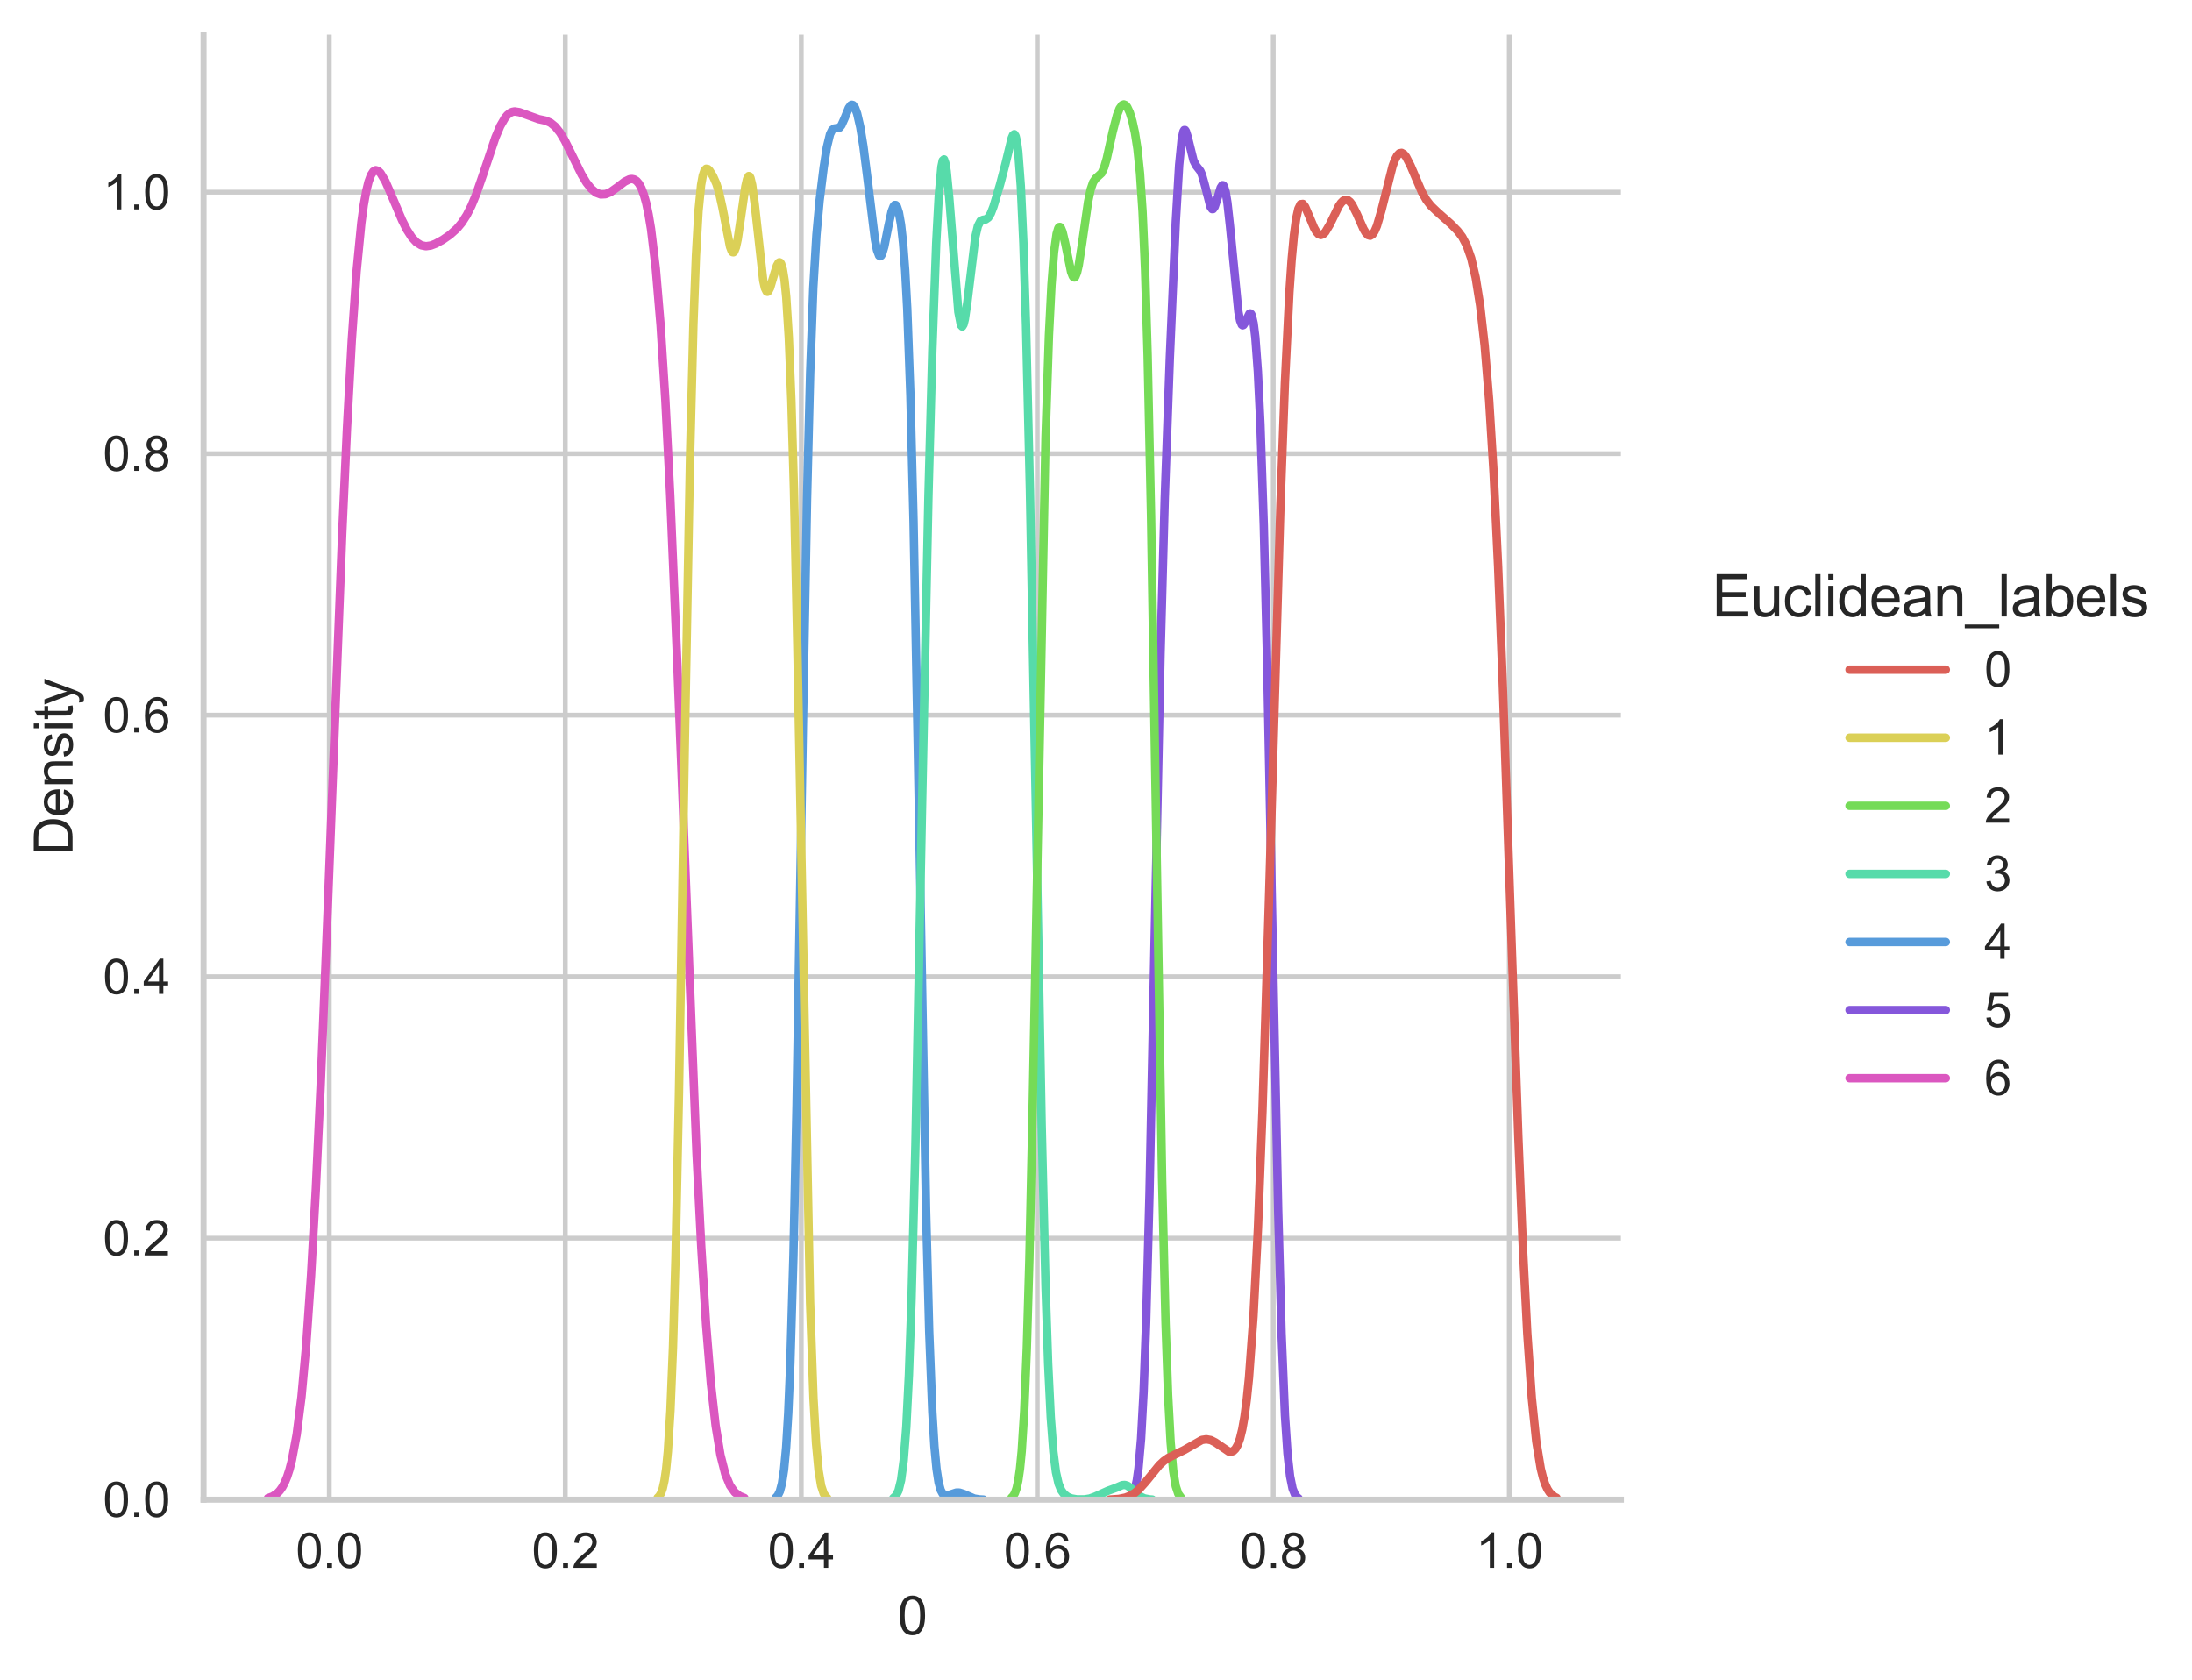 <?xml version="1.0" encoding="utf-8" standalone="no"?>
<!DOCTYPE svg PUBLIC "-//W3C//DTD SVG 1.1//EN"
  "http://www.w3.org/Graphics/SVG/1.1/DTD/svg11.dtd">
<svg xmlns:xlink="http://www.w3.org/1999/xlink" width="455.399pt" height="348.965pt" viewBox="0 0 455.399 348.965" xmlns="http://www.w3.org/2000/svg" version="1.1">
 <defs>
  <style type="text/css">*{stroke-linejoin: round; stroke-linecap: butt}</style>
 </defs>
 <g id="figure_1">
  <g id="patch_1">
   <path d="M 0 348.965 
L 455.399 348.965 
L 455.399 0 
L 0 0 
z
" style="fill: #ffffff"/>
  </g>
  <g id="axes_1">
   <g id="patch_2">
    <path d="M 42.289 311.56 
L 336.75 311.56 
L 336.75 7.2 
L 42.289 7.2 
z
" style="fill: #ffffff"/>
   </g>
   <g id="matplotlib.axis_1">
    <g id="xtick_1">
     <g id="line2d_1">
      <path d="M 68.412 311.56 
L 68.412 7.2 
" clip-path="url(#pcc40421154)" style="fill: none; stroke: #cccccc; stroke-linecap: round"/>
     </g>
     <g id="line2d_2"/>
     <g id="text_1">
      <!-- 0.0 -->
      <g style="fill: #262626" transform="translate(61.462 325.718)scale(0.1 -0.1)">
       <defs>
        <path id="ArialMT-30" d="M 266 2259 
Q 266 3072 433 3567 
Q 600 4063 929 4331 
Q 1259 4600 1759 4600 
Q 2128 4600 2406 4451 
Q 2684 4303 2865 4023 
Q 3047 3744 3150 3342 
Q 3253 2941 3253 2259 
Q 3253 1453 3087 958 
Q 2922 463 2592 192 
Q 2263 -78 1759 -78 
Q 1097 -78 719 397 
Q 266 969 266 2259 
z
M 844 2259 
Q 844 1131 1108 757 
Q 1372 384 1759 384 
Q 2147 384 2411 759 
Q 2675 1134 2675 2259 
Q 2675 3391 2411 3762 
Q 2147 4134 1753 4134 
Q 1366 4134 1134 3806 
Q 844 3388 844 2259 
z
" transform="scale(0.016)"/>
        <path id="ArialMT-2e" d="M 581 0 
L 581 641 
L 1222 641 
L 1222 0 
L 581 0 
z
" transform="scale(0.016)"/>
       </defs>
       <use xlink:href="#ArialMT-30"/>
       <use xlink:href="#ArialMT-2e" x="55.615"/>
       <use xlink:href="#ArialMT-30" x="83.398"/>
      </g>
     </g>
    </g>
    <g id="xtick_2">
     <g id="line2d_3">
      <path d="M 117.441 311.56 
L 117.441 7.2 
" clip-path="url(#pcc40421154)" style="fill: none; stroke: #cccccc; stroke-linecap: round"/>
     </g>
     <g id="line2d_4"/>
     <g id="text_2">
      <!-- 0.2 -->
      <g style="fill: #262626" transform="translate(110.491 325.718)scale(0.1 -0.1)">
       <defs>
        <path id="ArialMT-32" d="M 3222 541 
L 3222 0 
L 194 0 
Q 188 203 259 391 
Q 375 700 629 1000 
Q 884 1300 1366 1694 
Q 2113 2306 2375 2664 
Q 2638 3022 2638 3341 
Q 2638 3675 2398 3904 
Q 2159 4134 1775 4134 
Q 1369 4134 1125 3890 
Q 881 3647 878 3216 
L 300 3275 
Q 359 3922 746 4261 
Q 1134 4600 1788 4600 
Q 2447 4600 2831 4234 
Q 3216 3869 3216 3328 
Q 3216 3053 3103 2787 
Q 2991 2522 2730 2228 
Q 2469 1934 1863 1422 
Q 1356 997 1212 845 
Q 1069 694 975 541 
L 3222 541 
z
" transform="scale(0.016)"/>
       </defs>
       <use xlink:href="#ArialMT-30"/>
       <use xlink:href="#ArialMT-2e" x="55.615"/>
       <use xlink:href="#ArialMT-32" x="83.398"/>
      </g>
     </g>
    </g>
    <g id="xtick_3">
     <g id="line2d_5">
      <path d="M 166.47 311.56 
L 166.47 7.2 
" clip-path="url(#pcc40421154)" style="fill: none; stroke: #cccccc; stroke-linecap: round"/>
     </g>
     <g id="line2d_6"/>
     <g id="text_3">
      <!-- 0.4 -->
      <g style="fill: #262626" transform="translate(159.52 325.718)scale(0.1 -0.1)">
       <defs>
        <path id="ArialMT-34" d="M 2069 0 
L 2069 1097 
L 81 1097 
L 81 1613 
L 2172 4581 
L 2631 4581 
L 2631 1613 
L 3250 1613 
L 3250 1097 
L 2631 1097 
L 2631 0 
L 2069 0 
z
M 2069 1613 
L 2069 3678 
L 634 1613 
L 2069 1613 
z
" transform="scale(0.016)"/>
       </defs>
       <use xlink:href="#ArialMT-30"/>
       <use xlink:href="#ArialMT-2e" x="55.615"/>
       <use xlink:href="#ArialMT-34" x="83.398"/>
      </g>
     </g>
    </g>
    <g id="xtick_4">
     <g id="line2d_7">
      <path d="M 215.499 311.56 
L 215.499 7.2 
" clip-path="url(#pcc40421154)" style="fill: none; stroke: #cccccc; stroke-linecap: round"/>
     </g>
     <g id="line2d_8"/>
     <g id="text_4">
      <!-- 0.6 -->
      <g style="fill: #262626" transform="translate(208.549 325.718)scale(0.1 -0.1)">
       <defs>
        <path id="ArialMT-36" d="M 3184 3459 
L 2625 3416 
Q 2550 3747 2413 3897 
Q 2184 4138 1850 4138 
Q 1581 4138 1378 3988 
Q 1113 3794 959 3422 
Q 806 3050 800 2363 
Q 1003 2672 1297 2822 
Q 1591 2972 1913 2972 
Q 2475 2972 2870 2558 
Q 3266 2144 3266 1488 
Q 3266 1056 3080 686 
Q 2894 316 2569 119 
Q 2244 -78 1831 -78 
Q 1128 -78 684 439 
Q 241 956 241 2144 
Q 241 3472 731 4075 
Q 1159 4600 1884 4600 
Q 2425 4600 2770 4297 
Q 3116 3994 3184 3459 
z
M 888 1484 
Q 888 1194 1011 928 
Q 1134 663 1356 523 
Q 1578 384 1822 384 
Q 2178 384 2434 671 
Q 2691 959 2691 1453 
Q 2691 1928 2437 2201 
Q 2184 2475 1800 2475 
Q 1419 2475 1153 2201 
Q 888 1928 888 1484 
z
" transform="scale(0.016)"/>
       </defs>
       <use xlink:href="#ArialMT-30"/>
       <use xlink:href="#ArialMT-2e" x="55.615"/>
       <use xlink:href="#ArialMT-36" x="83.398"/>
      </g>
     </g>
    </g>
    <g id="xtick_5">
     <g id="line2d_9">
      <path d="M 264.528 311.56 
L 264.528 7.2 
" clip-path="url(#pcc40421154)" style="fill: none; stroke: #cccccc; stroke-linecap: round"/>
     </g>
     <g id="line2d_10"/>
     <g id="text_5">
      <!-- 0.8 -->
      <g style="fill: #262626" transform="translate(257.578 325.718)scale(0.1 -0.1)">
       <defs>
        <path id="ArialMT-38" d="M 1131 2484 
Q 781 2613 612 2850 
Q 444 3088 444 3419 
Q 444 3919 803 4259 
Q 1163 4600 1759 4600 
Q 2359 4600 2725 4251 
Q 3091 3903 3091 3403 
Q 3091 3084 2923 2848 
Q 2756 2613 2416 2484 
Q 2838 2347 3058 2040 
Q 3278 1734 3278 1309 
Q 3278 722 2862 322 
Q 2447 -78 1769 -78 
Q 1091 -78 675 323 
Q 259 725 259 1325 
Q 259 1772 486 2073 
Q 713 2375 1131 2484 
z
M 1019 3438 
Q 1019 3113 1228 2906 
Q 1438 2700 1772 2700 
Q 2097 2700 2305 2904 
Q 2513 3109 2513 3406 
Q 2513 3716 2298 3927 
Q 2084 4138 1766 4138 
Q 1444 4138 1231 3931 
Q 1019 3725 1019 3438 
z
M 838 1322 
Q 838 1081 952 856 
Q 1066 631 1291 507 
Q 1516 384 1775 384 
Q 2178 384 2440 643 
Q 2703 903 2703 1303 
Q 2703 1709 2433 1975 
Q 2163 2241 1756 2241 
Q 1359 2241 1098 1978 
Q 838 1716 838 1322 
z
" transform="scale(0.016)"/>
       </defs>
       <use xlink:href="#ArialMT-30"/>
       <use xlink:href="#ArialMT-2e" x="55.615"/>
       <use xlink:href="#ArialMT-38" x="83.398"/>
      </g>
     </g>
    </g>
    <g id="xtick_6">
     <g id="line2d_11">
      <path d="M 313.557 311.56 
L 313.557 7.2 
" clip-path="url(#pcc40421154)" style="fill: none; stroke: #cccccc; stroke-linecap: round"/>
     </g>
     <g id="line2d_12"/>
     <g id="text_6">
      <!-- 1.0 -->
      <g style="fill: #262626" transform="translate(306.607 325.718)scale(0.1 -0.1)">
       <defs>
        <path id="ArialMT-31" d="M 2384 0 
L 1822 0 
L 1822 3584 
Q 1619 3391 1289 3197 
Q 959 3003 697 2906 
L 697 3450 
Q 1169 3672 1522 3987 
Q 1875 4303 2022 4600 
L 2384 4600 
L 2384 0 
z
" transform="scale(0.016)"/>
       </defs>
       <use xlink:href="#ArialMT-31"/>
       <use xlink:href="#ArialMT-2e" x="55.615"/>
       <use xlink:href="#ArialMT-30" x="83.398"/>
      </g>
     </g>
    </g>
    <g id="text_7">
     <!-- 0 -->
     <g style="fill: #262626" transform="translate(186.461 339.579)scale(0.11 -0.11)">
      <use xlink:href="#ArialMT-30"/>
     </g>
    </g>
   </g>
   <g id="matplotlib.axis_2">
    <g id="ytick_1">
     <g id="line2d_13">
      <path d="M 42.289 311.56 
L 336.75 311.56 
" clip-path="url(#pcc40421154)" style="fill: none; stroke: #cccccc; stroke-linecap: round"/>
     </g>
     <g id="line2d_14"/>
     <g id="text_8">
      <!-- 0.0 -->
      <g style="fill: #262626" transform="translate(21.389 315.139)scale(0.1 -0.1)">
       <use xlink:href="#ArialMT-30"/>
       <use xlink:href="#ArialMT-2e" x="55.615"/>
       <use xlink:href="#ArialMT-30" x="83.398"/>
      </g>
     </g>
    </g>
    <g id="ytick_2">
     <g id="line2d_15">
      <path d="M 42.289 257.232 
L 336.75 257.232 
" clip-path="url(#pcc40421154)" style="fill: none; stroke: #cccccc; stroke-linecap: round"/>
     </g>
     <g id="line2d_16"/>
     <g id="text_9">
      <!-- 0.2 -->
      <g style="fill: #262626" transform="translate(21.389 260.811)scale(0.1 -0.1)">
       <use xlink:href="#ArialMT-30"/>
       <use xlink:href="#ArialMT-2e" x="55.615"/>
       <use xlink:href="#ArialMT-32" x="83.398"/>
      </g>
     </g>
    </g>
    <g id="ytick_3">
     <g id="line2d_17">
      <path d="M 42.289 202.905 
L 336.75 202.905 
" clip-path="url(#pcc40421154)" style="fill: none; stroke: #cccccc; stroke-linecap: round"/>
     </g>
     <g id="line2d_18"/>
     <g id="text_10">
      <!-- 0.4 -->
      <g style="fill: #262626" transform="translate(21.389 206.484)scale(0.1 -0.1)">
       <use xlink:href="#ArialMT-30"/>
       <use xlink:href="#ArialMT-2e" x="55.615"/>
       <use xlink:href="#ArialMT-34" x="83.398"/>
      </g>
     </g>
    </g>
    <g id="ytick_4">
     <g id="line2d_19">
      <path d="M 42.289 148.577 
L 336.75 148.577 
" clip-path="url(#pcc40421154)" style="fill: none; stroke: #cccccc; stroke-linecap: round"/>
     </g>
     <g id="line2d_20"/>
     <g id="text_11">
      <!-- 0.6 -->
      <g style="fill: #262626" transform="translate(21.389 152.156)scale(0.1 -0.1)">
       <use xlink:href="#ArialMT-30"/>
       <use xlink:href="#ArialMT-2e" x="55.615"/>
       <use xlink:href="#ArialMT-36" x="83.398"/>
      </g>
     </g>
    </g>
    <g id="ytick_5">
     <g id="line2d_21">
      <path d="M 42.289 94.249 
L 336.75 94.249 
" clip-path="url(#pcc40421154)" style="fill: none; stroke: #cccccc; stroke-linecap: round"/>
     </g>
     <g id="line2d_22"/>
     <g id="text_12">
      <!-- 0.8 -->
      <g style="fill: #262626" transform="translate(21.389 97.828)scale(0.1 -0.1)">
       <use xlink:href="#ArialMT-30"/>
       <use xlink:href="#ArialMT-2e" x="55.615"/>
       <use xlink:href="#ArialMT-38" x="83.398"/>
      </g>
     </g>
    </g>
    <g id="ytick_6">
     <g id="line2d_23">
      <path d="M 42.289 39.922 
L 336.75 39.922 
" clip-path="url(#pcc40421154)" style="fill: none; stroke: #cccccc; stroke-linecap: round"/>
     </g>
     <g id="line2d_24"/>
     <g id="text_13">
      <!-- 1.0 -->
      <g style="fill: #262626" transform="translate(21.389 43.501)scale(0.1 -0.1)">
       <use xlink:href="#ArialMT-31"/>
       <use xlink:href="#ArialMT-2e" x="55.615"/>
       <use xlink:href="#ArialMT-30" x="83.398"/>
      </g>
     </g>
    </g>
    <g id="text_14">
     <!-- Density -->
     <g style="fill: #262626" transform="translate(15.074 177.719)rotate(-90)scale(0.11 -0.11)">
      <defs>
       <path id="ArialMT-44" d="M 494 0 
L 494 4581 
L 2072 4581 
Q 2606 4581 2888 4516 
Q 3281 4425 3559 4188 
Q 3922 3881 4101 3404 
Q 4281 2928 4281 2316 
Q 4281 1794 4159 1391 
Q 4038 988 3847 723 
Q 3656 459 3429 307 
Q 3203 156 2883 78 
Q 2563 0 2147 0 
L 494 0 
z
M 1100 541 
L 2078 541 
Q 2531 541 2789 625 
Q 3047 709 3200 863 
Q 3416 1078 3536 1442 
Q 3656 1806 3656 2325 
Q 3656 3044 3420 3430 
Q 3184 3816 2847 3947 
Q 2603 4041 2063 4041 
L 1100 4041 
L 1100 541 
z
" transform="scale(0.016)"/>
       <path id="ArialMT-65" d="M 2694 1069 
L 3275 997 
Q 3138 488 2766 206 
Q 2394 -75 1816 -75 
Q 1088 -75 661 373 
Q 234 822 234 1631 
Q 234 2469 665 2931 
Q 1097 3394 1784 3394 
Q 2450 3394 2872 2941 
Q 3294 2488 3294 1666 
Q 3294 1616 3291 1516 
L 816 1516 
Q 847 969 1125 678 
Q 1403 388 1819 388 
Q 2128 388 2347 550 
Q 2566 713 2694 1069 
z
M 847 1978 
L 2700 1978 
Q 2663 2397 2488 2606 
Q 2219 2931 1791 2931 
Q 1403 2931 1139 2672 
Q 875 2413 847 1978 
z
" transform="scale(0.016)"/>
       <path id="ArialMT-6e" d="M 422 0 
L 422 3319 
L 928 3319 
L 928 2847 
Q 1294 3394 1984 3394 
Q 2284 3394 2536 3286 
Q 2788 3178 2913 3003 
Q 3038 2828 3088 2588 
Q 3119 2431 3119 2041 
L 3119 0 
L 2556 0 
L 2556 2019 
Q 2556 2363 2490 2533 
Q 2425 2703 2258 2804 
Q 2091 2906 1866 2906 
Q 1506 2906 1245 2678 
Q 984 2450 984 1813 
L 984 0 
L 422 0 
z
" transform="scale(0.016)"/>
       <path id="ArialMT-73" d="M 197 991 
L 753 1078 
Q 800 744 1014 566 
Q 1228 388 1613 388 
Q 2000 388 2187 545 
Q 2375 703 2375 916 
Q 2375 1106 2209 1216 
Q 2094 1291 1634 1406 
Q 1016 1563 777 1677 
Q 538 1791 414 1992 
Q 291 2194 291 2438 
Q 291 2659 392 2848 
Q 494 3038 669 3163 
Q 800 3259 1026 3326 
Q 1253 3394 1513 3394 
Q 1903 3394 2198 3281 
Q 2494 3169 2634 2976 
Q 2775 2784 2828 2463 
L 2278 2388 
Q 2241 2644 2061 2787 
Q 1881 2931 1553 2931 
Q 1166 2931 1000 2803 
Q 834 2675 834 2503 
Q 834 2394 903 2306 
Q 972 2216 1119 2156 
Q 1203 2125 1616 2013 
Q 2213 1853 2448 1751 
Q 2684 1650 2818 1456 
Q 2953 1263 2953 975 
Q 2953 694 2789 445 
Q 2625 197 2315 61 
Q 2006 -75 1616 -75 
Q 969 -75 630 194 
Q 291 463 197 991 
z
" transform="scale(0.016)"/>
       <path id="ArialMT-69" d="M 425 3934 
L 425 4581 
L 988 4581 
L 988 3934 
L 425 3934 
z
M 425 0 
L 425 3319 
L 988 3319 
L 988 0 
L 425 0 
z
" transform="scale(0.016)"/>
       <path id="ArialMT-74" d="M 1650 503 
L 1731 6 
Q 1494 -44 1306 -44 
Q 1000 -44 831 53 
Q 663 150 594 308 
Q 525 466 525 972 
L 525 2881 
L 113 2881 
L 113 3319 
L 525 3319 
L 525 4141 
L 1084 4478 
L 1084 3319 
L 1650 3319 
L 1650 2881 
L 1084 2881 
L 1084 941 
Q 1084 700 1114 631 
Q 1144 563 1211 522 
Q 1278 481 1403 481 
Q 1497 481 1650 503 
z
" transform="scale(0.016)"/>
       <path id="ArialMT-79" d="M 397 -1278 
L 334 -750 
Q 519 -800 656 -800 
Q 844 -800 956 -737 
Q 1069 -675 1141 -563 
Q 1194 -478 1313 -144 
Q 1328 -97 1363 -6 
L 103 3319 
L 709 3319 
L 1400 1397 
Q 1534 1031 1641 628 
Q 1738 1016 1872 1384 
L 2581 3319 
L 3144 3319 
L 1881 -56 
Q 1678 -603 1566 -809 
Q 1416 -1088 1222 -1217 
Q 1028 -1347 759 -1347 
Q 597 -1347 397 -1278 
z
" transform="scale(0.016)"/>
      </defs>
      <use xlink:href="#ArialMT-44"/>
      <use xlink:href="#ArialMT-65" x="72.217"/>
      <use xlink:href="#ArialMT-6e" x="127.832"/>
      <use xlink:href="#ArialMT-73" x="183.447"/>
      <use xlink:href="#ArialMT-69" x="233.447"/>
      <use xlink:href="#ArialMT-74" x="255.664"/>
      <use xlink:href="#ArialMT-79" x="283.447"/>
     </g>
    </g>
   </g>
   <g id="line2d_25">
    <path d="M 55.673 311.233 
L 56.668 310.873 
L 57.663 310.186 
L 58.16 309.652 
L 58.658 308.944 
L 59.155 308.015 
L 59.652 306.814 
L 60.15 305.282 
L 60.647 303.352 
L 61.642 298.009 
L 62.637 290.187 
L 63.631 279.314 
L 64.626 264.964 
L 65.621 246.975 
L 66.616 225.551 
L 68.108 188.444 
L 71.092 110.969 
L 72.087 89.021 
L 73.082 70.707 
L 74.076 56.461 
L 75.071 46.28 
L 75.569 42.61 
L 76.066 39.796 
L 76.563 37.754 
L 77.061 36.395 
L 77.558 35.625 
L 78.055 35.354 
L 78.553 35.494 
L 79.05 35.966 
L 80.045 37.622 
L 81.537 41.046 
L 83.527 45.747 
L 84.521 47.713 
L 85.516 49.263 
L 86.511 50.344 
L 87.506 50.957 
L 88.5 51.152 
L 89.495 51.013 
L 90.49 50.64 
L 91.982 49.82 
L 93.474 48.789 
L 94.966 47.449 
L 95.961 46.252 
L 96.956 44.704 
L 97.951 42.734 
L 98.945 40.322 
L 100.437 36.023 
L 102.924 28.569 
L 103.919 26.198 
L 104.914 24.482 
L 105.411 23.895 
L 105.909 23.487 
L 106.406 23.245 
L 106.903 23.152 
L 107.898 23.305 
L 111.877 24.743 
L 113.369 25.06 
L 114.364 25.502 
L 115.359 26.309 
L 116.354 27.556 
L 117.348 29.219 
L 118.84 32.226 
L 120.83 36.262 
L 121.825 37.921 
L 122.82 39.192 
L 123.814 40.02 
L 124.809 40.395 
L 125.804 40.344 
L 126.799 39.934 
L 128.291 38.878 
L 129.783 37.736 
L 130.778 37.249 
L 131.275 37.182 
L 131.772 37.284 
L 132.27 37.601 
L 132.767 38.188 
L 133.264 39.107 
L 133.762 40.424 
L 134.259 42.218 
L 134.757 44.569 
L 135.254 47.562 
L 136.249 55.812 
L 137.243 67.573 
L 138.238 83.227 
L 139.233 102.78 
L 140.725 138.247 
L 144.704 239.51 
L 145.699 259.223 
L 146.694 275.172 
L 147.688 287.377 
L 148.683 296.215 
L 149.678 302.272 
L 150.673 306.202 
L 151.667 308.616 
L 152.662 310.02 
L 153.657 310.794 
L 154.652 311.197 
L 154.652 311.197 
" clip-path="url(#pcc40421154)" style="fill: none; stroke: #db57c0; stroke-width: 1.75; stroke-linecap: round"/>
   </g>
   <g id="line2d_26">
    <path d="M 234.777 311.151 
L 235.129 310.792 
L 235.481 310.171 
L 235.832 309.141 
L 236.184 307.501 
L 236.536 304.995 
L 237.063 298.938 
L 237.591 289.148 
L 238.118 274.717 
L 238.822 247.812 
L 239.877 195.664 
L 241.107 135.849 
L 241.987 103.5 
L 243.042 74.243 
L 244.273 46.111 
L 244.976 34.278 
L 245.503 28.977 
L 245.855 27.324 
L 246.031 27.019 
L 246.207 27.019 
L 246.383 27.281 
L 246.734 28.389 
L 247.965 33.353 
L 248.493 34.391 
L 249.372 35.523 
L 249.724 36.333 
L 250.251 38.192 
L 251.482 42.971 
L 251.834 43.444 
L 252.009 43.438 
L 252.361 42.955 
L 252.889 41.346 
L 253.592 38.998 
L 253.944 38.467 
L 254.12 38.486 
L 254.295 38.727 
L 254.647 39.928 
L 254.999 42.093 
L 255.526 46.885 
L 257.285 64.799 
L 257.636 66.591 
L 257.988 67.465 
L 258.164 67.583 
L 258.34 67.519 
L 258.691 66.976 
L 259.571 65.175 
L 259.746 65.108 
L 259.922 65.239 
L 260.098 65.608 
L 260.45 67.185 
L 260.801 70.064 
L 261.329 77.201 
L 261.856 88.133 
L 262.56 109.228 
L 263.263 137.871 
L 264.494 200.286 
L 265.549 251.486 
L 266.252 277.045 
L 266.956 294.076 
L 267.483 301.938 
L 268.011 306.659 
L 268.538 309.255 
L 269.066 310.56 
L 269.593 311.161 
L 269.769 311.271 
L 269.769 311.271 
" clip-path="url(#pcc40421154)" style="fill: none; stroke: #8557db; stroke-width: 1.75; stroke-linecap: round"/>
   </g>
   <g id="line2d_27">
    <path d="M 161.155 311.167 
L 161.588 310.71 
L 162.022 309.818 
L 162.456 308.181 
L 162.89 305.347 
L 163.324 300.722 
L 163.758 293.614 
L 164.192 283.319 
L 164.843 260.755 
L 165.494 229.429 
L 166.795 151.388 
L 167.663 103.853 
L 168.314 77.469 
L 168.965 59.792 
L 169.616 48.832 
L 170.266 41.725 
L 171.134 34.711 
L 171.785 30.598 
L 172.436 27.899 
L 172.87 27.006 
L 173.304 26.697 
L 174.388 26.534 
L 174.822 26.01 
L 175.473 24.558 
L 176.341 22.429 
L 176.775 21.85 
L 176.992 21.763 
L 177.209 21.826 
L 177.643 22.412 
L 178.077 23.598 
L 178.727 26.422 
L 179.378 30.415 
L 180.246 37.297 
L 181.765 49.72 
L 182.199 51.941 
L 182.632 53.096 
L 182.849 53.244 
L 183.066 53.111 
L 183.283 52.713 
L 183.717 51.244 
L 184.585 46.863 
L 185.236 43.935 
L 185.67 42.813 
L 185.887 42.583 
L 186.104 42.595 
L 186.321 42.859 
L 186.754 44.178 
L 187.188 46.651 
L 187.622 50.514 
L 188.056 56.182 
L 188.49 64.235 
L 189.141 82.144 
L 189.792 108.239 
L 190.659 154.449 
L 192.395 251.451 
L 193.046 276.625 
L 193.697 293.362 
L 194.131 300.487 
L 194.565 305.133 
L 194.998 307.967 
L 195.432 309.562 
L 195.866 310.363 
L 196.3 310.679 
L 196.734 310.717 
L 197.602 310.433 
L 198.687 310.085 
L 199.337 310.092 
L 200.205 310.373 
L 202.375 311.315 
L 203.459 311.496 
L 204.327 311.543 
L 204.327 311.543 
" clip-path="url(#pcc40421154)" style="fill: none; stroke: #579bdb; stroke-width: 1.75; stroke-linecap: round"/>
   </g>
   <g id="line2d_28">
    <path d="M 185.584 311.243 
L 186.125 310.755 
L 186.666 309.675 
L 187.207 307.483 
L 187.747 303.41 
L 188.288 296.477 
L 188.829 285.656 
L 189.369 270.161 
L 190.181 237.905 
L 191.532 168.758 
L 192.884 103.211 
L 193.695 72.846 
L 194.506 50.509 
L 195.047 40.469 
L 195.588 34.645 
L 195.858 33.354 
L 196.129 33.117 
L 196.399 33.877 
L 196.669 35.539 
L 197.21 41.047 
L 199.103 64.786 
L 199.643 67.558 
L 199.914 67.839 
L 200.184 67.404 
L 200.455 66.317 
L 200.995 62.616 
L 202.618 49.308 
L 203.158 46.964 
L 203.699 45.913 
L 204.24 45.657 
L 204.78 45.585 
L 205.321 45.212 
L 205.862 44.311 
L 206.403 42.906 
L 207.755 38.372 
L 208.836 34.272 
L 210.188 28.702 
L 210.458 28.069 
L 210.729 27.877 
L 210.999 28.279 
L 211.269 29.425 
L 211.54 31.46 
L 212.08 38.667 
L 212.621 50.599 
L 213.162 67.52 
L 213.973 101.796 
L 215.055 159.747 
L 216.406 233.499 
L 217.217 267.269 
L 217.758 283.317 
L 218.299 294.455 
L 218.84 301.585 
L 219.38 305.833 
L 219.921 308.236 
L 220.462 309.572 
L 221.003 310.34 
L 221.814 310.975 
L 222.625 311.303 
L 223.706 311.488 
L 225.329 311.49 
L 226.41 311.318 
L 227.491 310.927 
L 230.195 309.702 
L 231.817 309.112 
L 233.169 308.528 
L 233.71 308.493 
L 234.251 308.661 
L 235.062 309.257 
L 236.954 310.917 
L 237.765 311.292 
L 238.847 311.498 
L 239.388 311.534 
L 239.388 311.534 
" clip-path="url(#pcc40421154)" style="fill: none; stroke: #57dbaa; stroke-width: 1.75; stroke-linecap: round"/>
   </g>
   <g id="line2d_29">
    <path d="M 210.142 311.154 
L 210.496 310.802 
L 210.849 310.195 
L 211.203 309.188 
L 211.557 307.582 
L 211.91 305.119 
L 212.264 301.486 
L 212.794 293.079 
L 213.325 280.104 
L 213.855 261.771 
L 214.563 229.089 
L 217.215 90.945 
L 217.922 69.72 
L 218.453 59.185 
L 218.983 52.392 
L 219.514 48.583 
L 219.867 47.404 
L 220.044 47.168 
L 220.221 47.145 
L 220.398 47.318 
L 220.751 48.176 
L 221.282 50.43 
L 222.52 56.471 
L 222.873 57.392 
L 223.05 57.607 
L 223.227 57.642 
L 223.404 57.491 
L 223.757 56.637 
L 224.111 55.104 
L 224.818 50.564 
L 226.056 41.93 
L 226.586 39.387 
L 227.117 37.833 
L 227.647 37.074 
L 228.885 35.936 
L 229.416 34.734 
L 229.946 32.89 
L 231.184 27.304 
L 232.068 23.905 
L 232.598 22.561 
L 233.129 21.83 
L 233.482 21.693 
L 233.836 21.836 
L 234.19 22.255 
L 234.72 23.388 
L 235.251 25.117 
L 235.781 27.522 
L 236.312 30.917 
L 236.842 36.006 
L 237.373 43.937 
L 237.903 56.142 
L 238.433 73.91 
L 239.141 107.11 
L 240.202 171.873 
L 241.439 245.054 
L 242.147 274.696 
L 242.677 289.816 
L 243.208 299.672 
L 243.738 305.547 
L 244.269 308.751 
L 244.799 310.35 
L 245.329 311.079 
L 245.329 311.079 
" clip-path="url(#pcc40421154)" style="fill: none; stroke: #75db57; stroke-width: 1.75; stroke-linecap: round"/>
   </g>
   <g id="line2d_30">
    <path d="M 136.629 311.163 
L 136.983 310.816 
L 137.337 310.217 
L 137.691 309.22 
L 138.044 307.625 
L 138.398 305.17 
L 138.752 301.535 
L 139.283 293.074 
L 139.814 279.922 
L 140.344 261.183 
L 141.052 227.4 
L 142.291 153.461 
L 143.352 95.219 
L 144.06 67.399 
L 144.591 53.137 
L 145.121 43.844 
L 145.652 38.46 
L 146.006 36.484 
L 146.36 35.439 
L 146.714 35.056 
L 147.068 35.118 
L 147.421 35.457 
L 148.129 36.583 
L 148.837 38.186 
L 149.368 39.887 
L 150.075 43.058 
L 151.668 51.26 
L 152.021 52.18 
L 152.198 52.389 
L 152.375 52.415 
L 152.552 52.25 
L 152.906 51.344 
L 153.26 49.719 
L 153.968 44.932 
L 154.852 38.766 
L 155.206 37.216 
L 155.56 36.572 
L 155.737 36.638 
L 155.914 36.974 
L 156.268 38.437 
L 156.798 42.347 
L 158.568 58.302 
L 158.921 59.862 
L 159.275 60.573 
L 159.452 60.63 
L 159.629 60.51 
L 159.983 59.83 
L 160.691 57.461 
L 161.398 55.199 
L 161.752 54.591 
L 161.929 54.491 
L 162.106 54.556 
L 162.283 54.807 
L 162.637 55.965 
L 162.991 58.18 
L 163.345 61.711 
L 163.875 70.116 
L 164.406 83.13 
L 164.937 101.45 
L 165.645 133.993 
L 168.298 270.58 
L 169.006 290.526 
L 169.537 299.853 
L 170.068 305.519 
L 170.598 308.676 
L 171.129 310.287 
L 171.66 311.042 
L 171.837 311.183 
L 171.837 311.183 
" clip-path="url(#pcc40421154)" style="fill: none; stroke: #dbd057; stroke-width: 1.75; stroke-linecap: round"/>
   </g>
   <g id="line2d_31">
    <path d="M 230.574 311.53 
L 232.439 311.402 
L 233.838 311.114 
L 234.771 310.749 
L 235.703 310.192 
L 236.636 309.413 
L 238.035 307.859 
L 240.832 304.409 
L 241.765 303.54 
L 242.698 302.884 
L 244.096 302.177 
L 245.962 301.27 
L 249.692 299.15 
L 250.624 299.007 
L 251.557 299.179 
L 252.49 299.655 
L 255.287 301.562 
L 255.754 301.606 
L 256.22 301.438 
L 256.686 300.983 
L 257.152 300.154 
L 257.619 298.845 
L 258.085 296.938 
L 258.551 294.299 
L 259.018 290.78 
L 259.484 286.232 
L 260.416 273.475 
L 261.349 255.113 
L 262.282 230.887 
L 263.681 185.495 
L 266.012 105.125 
L 266.945 79.557 
L 267.877 60.714 
L 268.343 53.971 
L 268.81 48.937 
L 269.276 45.469 
L 269.742 43.374 
L 270.209 42.421 
L 270.675 42.361 
L 271.141 42.944 
L 272.074 45.107 
L 273.006 47.339 
L 273.473 48.146 
L 273.939 48.649 
L 274.405 48.822 
L 274.871 48.668 
L 275.338 48.219 
L 276.27 46.655 
L 278.135 42.84 
L 278.602 42.156 
L 279.068 41.694 
L 279.534 41.491 
L 280.001 41.568 
L 280.467 41.926 
L 280.933 42.546 
L 281.866 44.396 
L 283.265 47.56 
L 283.731 48.345 
L 284.197 48.842 
L 284.663 48.98 
L 285.13 48.714 
L 285.596 48.026 
L 286.062 46.932 
L 286.995 43.741 
L 289.326 34.467 
L 289.793 33.218 
L 290.259 32.339 
L 290.725 31.854 
L 291.191 31.757 
L 291.658 32.019 
L 292.124 32.593 
L 293.057 34.416 
L 295.388 39.877 
L 296.321 41.516 
L 297.253 42.734 
L 298.652 44.072 
L 301.45 46.545 
L 302.849 47.983 
L 303.781 49.22 
L 304.714 50.985 
L 305.646 53.655 
L 306.579 57.665 
L 307.511 63.512 
L 308.444 71.782 
L 309.377 83.159 
L 310.309 98.319 
L 311.242 117.687 
L 312.174 141.125 
L 314.039 195.774 
L 315.438 236.011 
L 316.371 258.809 
L 317.303 277.013 
L 318.236 290.402 
L 319.169 299.47 
L 320.101 305.127 
L 320.567 306.993 
L 321.034 308.377 
L 321.5 309.382 
L 321.966 310.098 
L 322.899 310.937 
L 323.365 311.164 
L 323.365 311.164 
" clip-path="url(#pcc40421154)" style="fill: none; stroke: #db5f57; stroke-width: 1.75; stroke-linecap: round"/>
   </g>
   <g id="patch_3">
    <path d="M 42.289 311.56 
L 42.289 7.2 
" style="fill: none; stroke: #cccccc; stroke-width: 1.25; stroke-linejoin: miter; stroke-linecap: square"/>
   </g>
   <g id="patch_4">
    <path d="M 42.289 311.56 
L 336.75 311.56 
" style="fill: none; stroke: #cccccc; stroke-width: 1.25; stroke-linejoin: miter; stroke-linecap: square"/>
   </g>
  </g>
  <g id="legend_1">
   <g id="text_15">
    <!-- Euclidean_labels -->
    <g style="fill: #262626" transform="translate(355.671 128.076)scale(0.12 -0.12)">
     <defs>
      <path id="ArialMT-45" d="M 506 0 
L 506 4581 
L 3819 4581 
L 3819 4041 
L 1113 4041 
L 1113 2638 
L 3647 2638 
L 3647 2100 
L 1113 2100 
L 1113 541 
L 3925 541 
L 3925 0 
L 506 0 
z
" transform="scale(0.016)"/>
      <path id="ArialMT-75" d="M 2597 0 
L 2597 488 
Q 2209 -75 1544 -75 
Q 1250 -75 995 37 
Q 741 150 617 320 
Q 494 491 444 738 
Q 409 903 409 1263 
L 409 3319 
L 972 3319 
L 972 1478 
Q 972 1038 1006 884 
Q 1059 663 1231 536 
Q 1403 409 1656 409 
Q 1909 409 2131 539 
Q 2353 669 2445 892 
Q 2538 1116 2538 1541 
L 2538 3319 
L 3100 3319 
L 3100 0 
L 2597 0 
z
" transform="scale(0.016)"/>
      <path id="ArialMT-63" d="M 2588 1216 
L 3141 1144 
Q 3050 572 2676 248 
Q 2303 -75 1759 -75 
Q 1078 -75 664 370 
Q 250 816 250 1647 
Q 250 2184 428 2587 
Q 606 2991 970 3192 
Q 1334 3394 1763 3394 
Q 2303 3394 2647 3120 
Q 2991 2847 3088 2344 
L 2541 2259 
Q 2463 2594 2264 2762 
Q 2066 2931 1784 2931 
Q 1359 2931 1093 2626 
Q 828 2322 828 1663 
Q 828 994 1084 691 
Q 1341 388 1753 388 
Q 2084 388 2306 591 
Q 2528 794 2588 1216 
z
" transform="scale(0.016)"/>
      <path id="ArialMT-6c" d="M 409 0 
L 409 4581 
L 972 4581 
L 972 0 
L 409 0 
z
" transform="scale(0.016)"/>
      <path id="ArialMT-64" d="M 2575 0 
L 2575 419 
Q 2259 -75 1647 -75 
Q 1250 -75 917 144 
Q 584 363 401 755 
Q 219 1147 219 1656 
Q 219 2153 384 2558 
Q 550 2963 881 3178 
Q 1213 3394 1622 3394 
Q 1922 3394 2156 3267 
Q 2391 3141 2538 2938 
L 2538 4581 
L 3097 4581 
L 3097 0 
L 2575 0 
z
M 797 1656 
Q 797 1019 1065 703 
Q 1334 388 1700 388 
Q 2069 388 2326 689 
Q 2584 991 2584 1609 
Q 2584 2291 2321 2609 
Q 2059 2928 1675 2928 
Q 1300 2928 1048 2622 
Q 797 2316 797 1656 
z
" transform="scale(0.016)"/>
      <path id="ArialMT-61" d="M 2588 409 
Q 2275 144 1986 34 
Q 1697 -75 1366 -75 
Q 819 -75 525 192 
Q 231 459 231 875 
Q 231 1119 342 1320 
Q 453 1522 633 1644 
Q 813 1766 1038 1828 
Q 1203 1872 1538 1913 
Q 2219 1994 2541 2106 
Q 2544 2222 2544 2253 
Q 2544 2597 2384 2738 
Q 2169 2928 1744 2928 
Q 1347 2928 1158 2789 
Q 969 2650 878 2297 
L 328 2372 
Q 403 2725 575 2942 
Q 747 3159 1072 3276 
Q 1397 3394 1825 3394 
Q 2250 3394 2515 3294 
Q 2781 3194 2906 3042 
Q 3031 2891 3081 2659 
Q 3109 2516 3109 2141 
L 3109 1391 
Q 3109 606 3145 398 
Q 3181 191 3288 0 
L 2700 0 
Q 2613 175 2588 409 
z
M 2541 1666 
Q 2234 1541 1622 1453 
Q 1275 1403 1131 1340 
Q 988 1278 909 1158 
Q 831 1038 831 891 
Q 831 666 1001 516 
Q 1172 366 1500 366 
Q 1825 366 2078 508 
Q 2331 650 2450 897 
Q 2541 1088 2541 1459 
L 2541 1666 
z
" transform="scale(0.016)"/>
      <path id="ArialMT-5f" d="M -97 -1272 
L -97 -866 
L 3631 -866 
L 3631 -1272 
L -97 -1272 
z
" transform="scale(0.016)"/>
      <path id="ArialMT-62" d="M 941 0 
L 419 0 
L 419 4581 
L 981 4581 
L 981 2947 
Q 1338 3394 1891 3394 
Q 2197 3394 2470 3270 
Q 2744 3147 2920 2923 
Q 3097 2700 3197 2384 
Q 3297 2069 3297 1709 
Q 3297 856 2875 390 
Q 2453 -75 1863 -75 
Q 1275 -75 941 416 
L 941 0 
z
M 934 1684 
Q 934 1088 1097 822 
Q 1363 388 1816 388 
Q 2184 388 2453 708 
Q 2722 1028 2722 1663 
Q 2722 2313 2464 2622 
Q 2206 2931 1841 2931 
Q 1472 2931 1203 2611 
Q 934 2291 934 1684 
z
" transform="scale(0.016)"/>
     </defs>
     <use xlink:href="#ArialMT-45"/>
     <use xlink:href="#ArialMT-75" x="66.699"/>
     <use xlink:href="#ArialMT-63" x="122.314"/>
     <use xlink:href="#ArialMT-6c" x="172.314"/>
     <use xlink:href="#ArialMT-69" x="194.531"/>
     <use xlink:href="#ArialMT-64" x="216.748"/>
     <use xlink:href="#ArialMT-65" x="272.363"/>
     <use xlink:href="#ArialMT-61" x="327.979"/>
     <use xlink:href="#ArialMT-6e" x="383.594"/>
     <use xlink:href="#ArialMT-5f" x="439.209"/>
     <use xlink:href="#ArialMT-6c" x="494.824"/>
     <use xlink:href="#ArialMT-61" x="517.041"/>
     <use xlink:href="#ArialMT-62" x="572.656"/>
     <use xlink:href="#ArialMT-65" x="628.271"/>
     <use xlink:href="#ArialMT-6c" x="683.887"/>
     <use xlink:href="#ArialMT-73" x="706.104"/>
    </g>
   </g>
   <g id="line2d_32">
    <path d="M 384.255 139.119 
L 394.255 139.119 
L 404.255 139.119 
" style="fill: none; stroke: #db5f57; stroke-width: 1.75; stroke-linecap: round"/>
   </g>
   <g id="text_16">
    <!-- 0 -->
    <g style="fill: #262626" transform="translate(412.255 142.619)scale(0.1 -0.1)">
     <use xlink:href="#ArialMT-30"/>
    </g>
   </g>
   <g id="line2d_33">
    <path d="M 384.255 153.264 
L 394.255 153.264 
L 404.255 153.264 
" style="fill: none; stroke: #dbd057; stroke-width: 1.75; stroke-linecap: round"/>
   </g>
   <g id="text_17">
    <!-- 1 -->
    <g style="fill: #262626" transform="translate(412.255 156.764)scale(0.1 -0.1)">
     <use xlink:href="#ArialMT-31"/>
    </g>
   </g>
   <g id="line2d_34">
    <path d="M 384.255 167.41 
L 394.255 167.41 
L 404.255 167.41 
" style="fill: none; stroke: #75db57; stroke-width: 1.75; stroke-linecap: round"/>
   </g>
   <g id="text_18">
    <!-- 2 -->
    <g style="fill: #262626" transform="translate(412.255 170.91)scale(0.1 -0.1)">
     <use xlink:href="#ArialMT-32"/>
    </g>
   </g>
   <g id="line2d_35">
    <path d="M 384.255 181.555 
L 394.255 181.555 
L 404.255 181.555 
" style="fill: none; stroke: #57dbaa; stroke-width: 1.75; stroke-linecap: round"/>
   </g>
   <g id="text_19">
    <!-- 3 -->
    <g style="fill: #262626" transform="translate(412.255 185.055)scale(0.1 -0.1)">
     <defs>
      <path id="ArialMT-33" d="M 269 1209 
L 831 1284 
Q 928 806 1161 595 
Q 1394 384 1728 384 
Q 2125 384 2398 659 
Q 2672 934 2672 1341 
Q 2672 1728 2419 1979 
Q 2166 2231 1775 2231 
Q 1616 2231 1378 2169 
L 1441 2663 
Q 1497 2656 1531 2656 
Q 1891 2656 2178 2843 
Q 2466 3031 2466 3422 
Q 2466 3731 2256 3934 
Q 2047 4138 1716 4138 
Q 1388 4138 1169 3931 
Q 950 3725 888 3313 
L 325 3413 
Q 428 3978 793 4289 
Q 1159 4600 1703 4600 
Q 2078 4600 2393 4439 
Q 2709 4278 2876 4000 
Q 3044 3722 3044 3409 
Q 3044 3113 2884 2869 
Q 2725 2625 2413 2481 
Q 2819 2388 3044 2092 
Q 3269 1797 3269 1353 
Q 3269 753 2831 336 
Q 2394 -81 1725 -81 
Q 1122 -81 723 278 
Q 325 638 269 1209 
z
" transform="scale(0.016)"/>
     </defs>
     <use xlink:href="#ArialMT-33"/>
    </g>
   </g>
   <g id="line2d_36">
    <path d="M 384.255 195.7 
L 394.255 195.7 
L 404.255 195.7 
" style="fill: none; stroke: #579bdb; stroke-width: 1.75; stroke-linecap: round"/>
   </g>
   <g id="text_20">
    <!-- 4 -->
    <g style="fill: #262626" transform="translate(412.255 199.2)scale(0.1 -0.1)">
     <use xlink:href="#ArialMT-34"/>
    </g>
   </g>
   <g id="line2d_37">
    <path d="M 384.255 209.846 
L 394.255 209.846 
L 404.255 209.846 
" style="fill: none; stroke: #8557db; stroke-width: 1.75; stroke-linecap: round"/>
   </g>
   <g id="text_21">
    <!-- 5 -->
    <g style="fill: #262626" transform="translate(412.255 213.346)scale(0.1 -0.1)">
     <defs>
      <path id="ArialMT-35" d="M 266 1200 
L 856 1250 
Q 922 819 1161 601 
Q 1400 384 1738 384 
Q 2144 384 2425 690 
Q 2706 997 2706 1503 
Q 2706 1984 2436 2262 
Q 2166 2541 1728 2541 
Q 1456 2541 1237 2417 
Q 1019 2294 894 2097 
L 366 2166 
L 809 4519 
L 3088 4519 
L 3088 3981 
L 1259 3981 
L 1013 2750 
Q 1425 3038 1878 3038 
Q 2478 3038 2890 2622 
Q 3303 2206 3303 1553 
Q 3303 931 2941 478 
Q 2500 -78 1738 -78 
Q 1113 -78 717 272 
Q 322 622 266 1200 
z
" transform="scale(0.016)"/>
     </defs>
     <use xlink:href="#ArialMT-35"/>
    </g>
   </g>
   <g id="line2d_38">
    <path d="M 384.255 223.991 
L 394.255 223.991 
L 404.255 223.991 
" style="fill: none; stroke: #db57c0; stroke-width: 1.75; stroke-linecap: round"/>
   </g>
   <g id="text_22">
    <!-- 6 -->
    <g style="fill: #262626" transform="translate(412.255 227.491)scale(0.1 -0.1)">
     <use xlink:href="#ArialMT-36"/>
    </g>
   </g>
  </g>
 </g>
 <defs>
  <clipPath id="pcc40421154">
   <rect x="42.289" y="7.2" width="294.461" height="304.36"/>
  </clipPath>
 </defs>
</svg>
